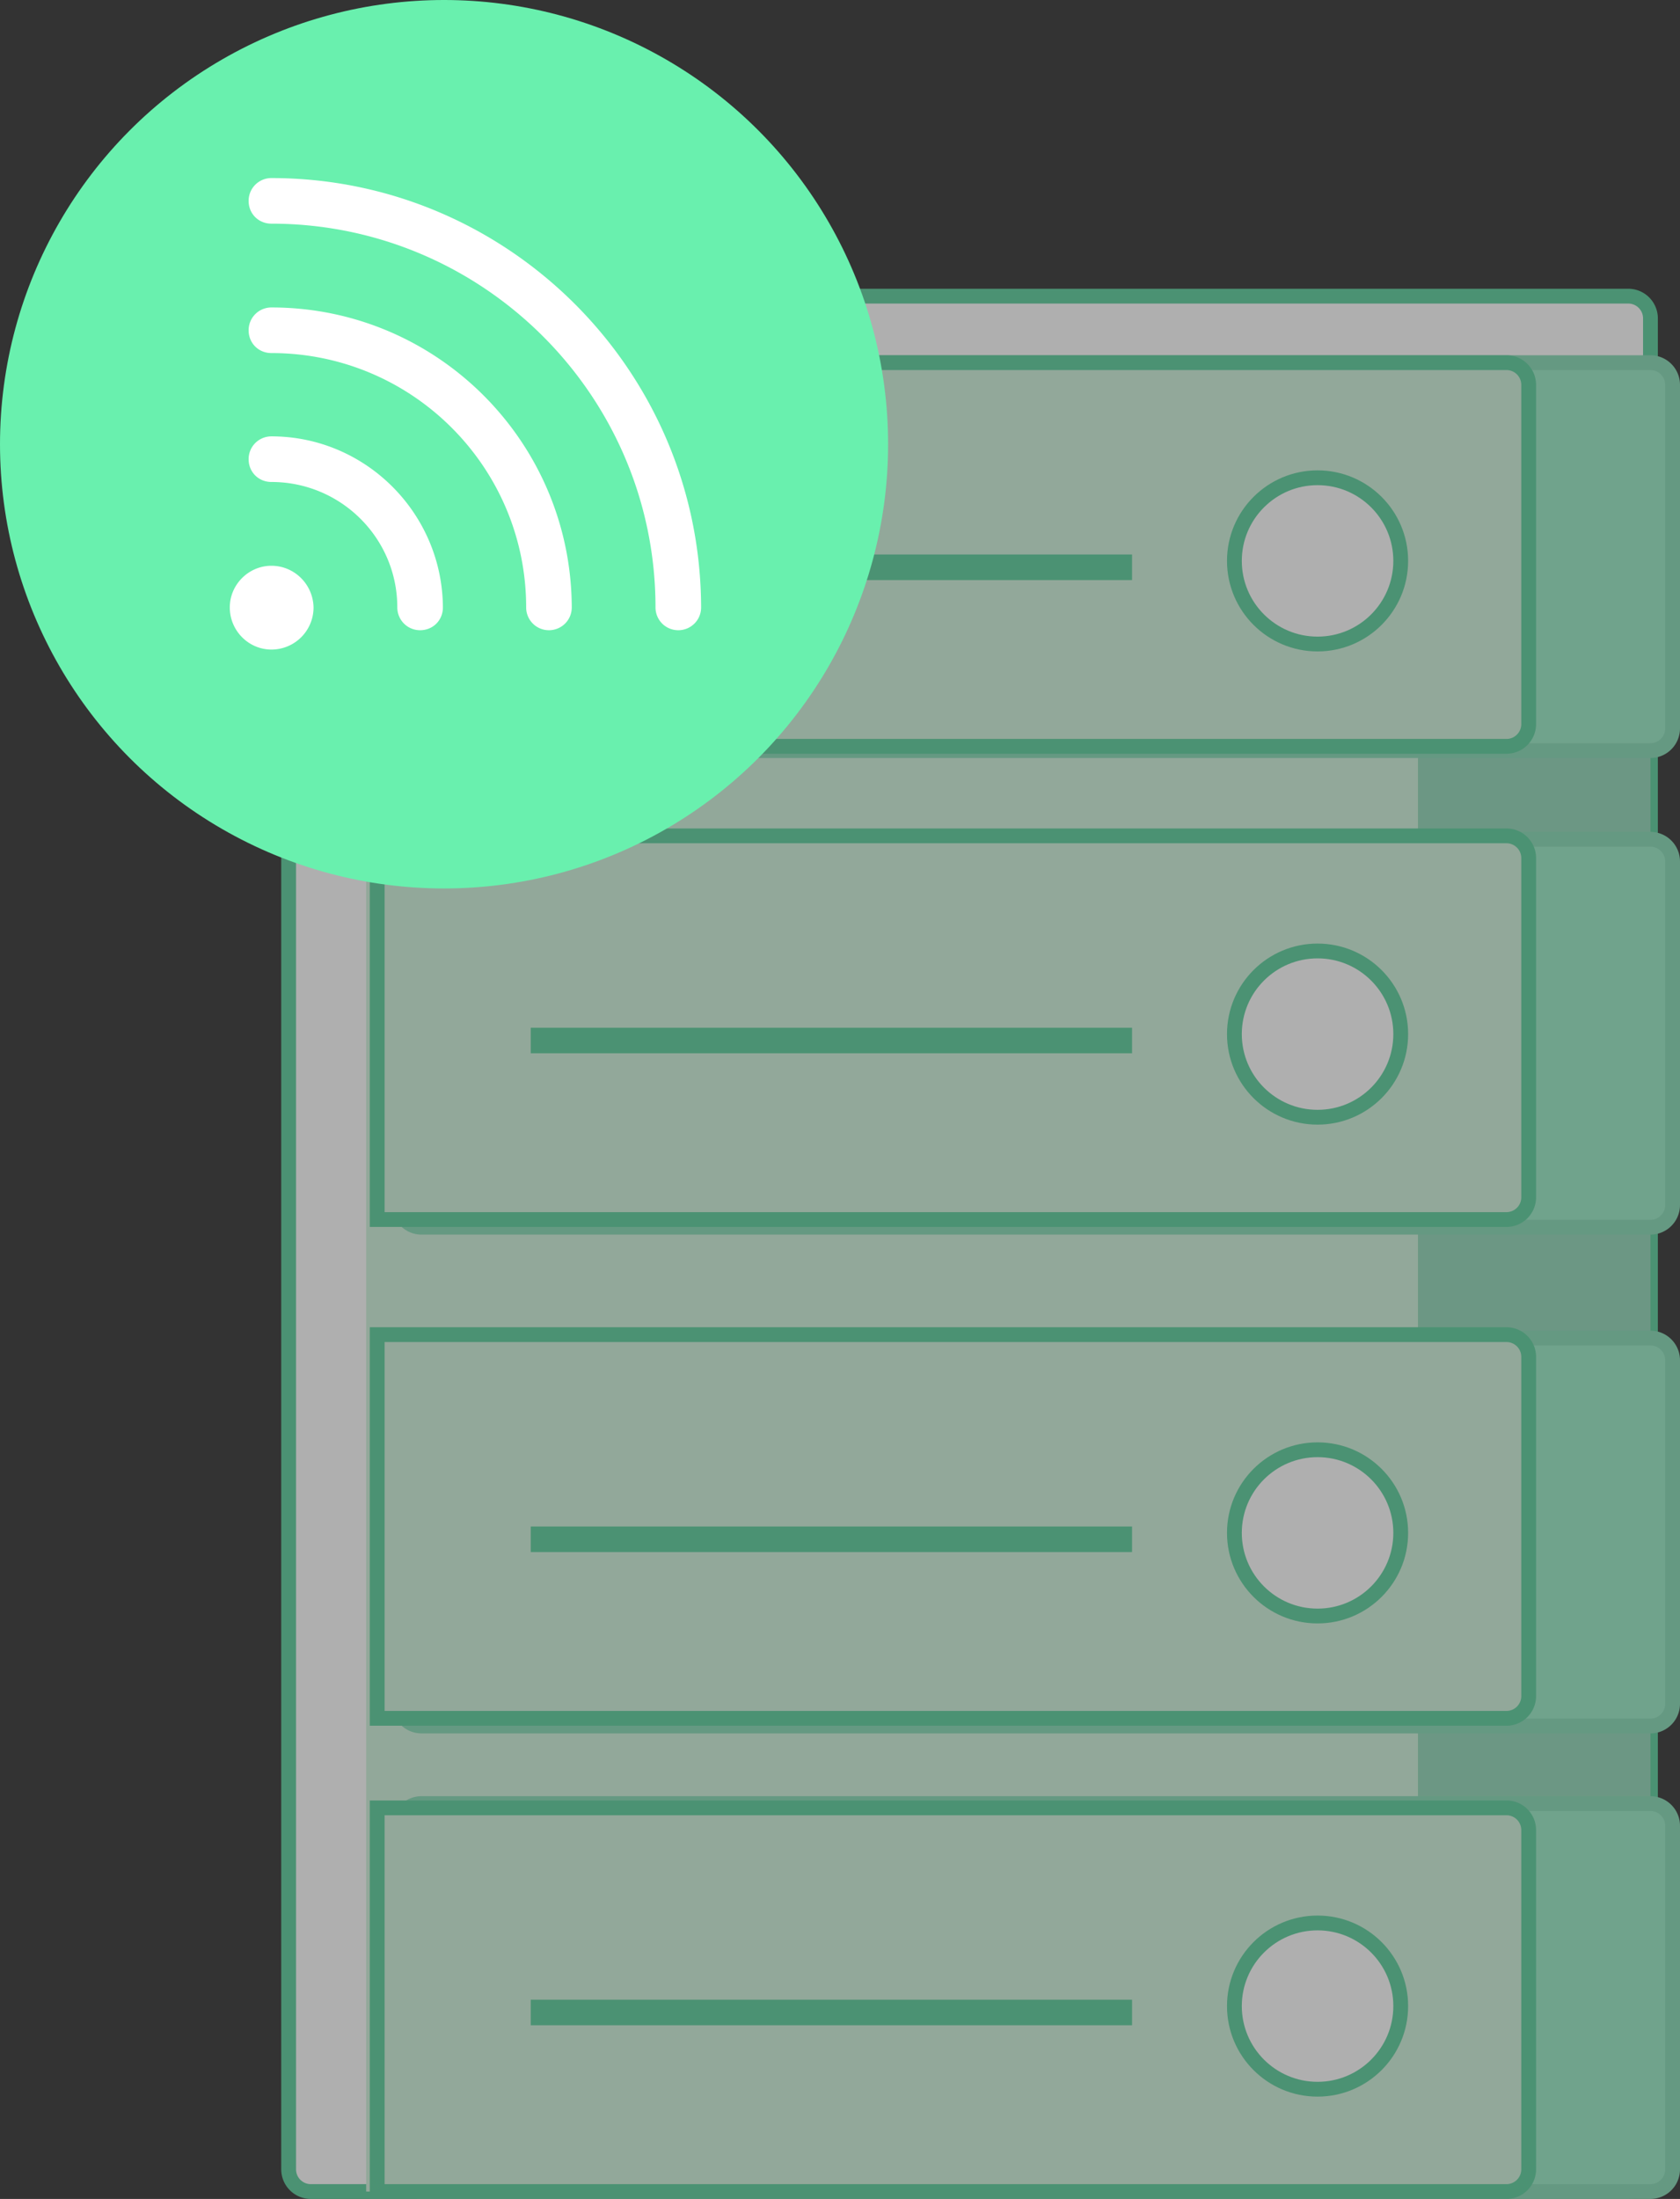 <svg xmlns="http://www.w3.org/2000/svg" width="227" height="297" viewBox="0 0 227 297">
    <rect x="0" y="0" width="227" height="297" fill="#333333" stroke="none"/>
    <g fill="none" fill-rule="evenodd">
        <g fill-rule="nonzero" opacity=".609">
            <path fill="#FFF" stroke="#5BCF9C" stroke-width="2" d="M42 40h178.008a3 3 0 0 1 3 3v250a3 3 0 0 1-3 3H42a3 3 0 0 1-3-3V43a3 3 0 0 1 3-3z"/>
            <path fill="#91D8B8" d="M50.968 99.883h172.04V296H50.968z"/>
            <path fill="#D0F4DC" d="M49.472 99.883h142.12V296H49.472z"/>
            <path fill="#97EBC6" stroke="#86DAB5" stroke-width="2" d="M56.96 48.982H223a3 3 0 0 1 3 3V98.38a3 3 0 0 1-3 3H56.96a3 3 0 0 1-3-3V51.982a3 3 0 0 1 3-3zM56.96 113.357H223a3 3 0 0 1 3 3v46.397a3 3 0 0 1-3 3H56.96a3 3 0 0 1-3-3v-46.397a3 3 0 0 1 3-3zM56.96 180.725H223a3 3 0 0 1 3 3v46.398a3 3 0 0 1-3 3H56.96a3 3 0 0 1-3-3v-46.398a3 3 0 0 1 3-3zM56.96 243.602H223a3 3 0 0 1 3 3V293a3 3 0 0 1-3 3H56.96a3 3 0 0 1-3-3v-46.398a3 3 0 0 1 3-3z"/>
            <g transform="translate(50.968 48.982)">
                <path fill="#D0F4DC" stroke="#5BCF9C" stroke-width="2" d="M0 63.914h152.584a3 3 0 0 1 3 3v45.821a3 3 0 0 1-3 3H0V63.914z"/>
                <ellipse cx="127.06" cy="90.688" fill="#FFF" stroke="#5BCF9C" stroke-width="2" rx="11.237" ry="11.228"/>
                <path fill="#5BCF9C" d="M20.745 89.825h81.249v3.454h-81.25z"/>
                <path fill="#D0F4DC" stroke="#5BCF9C" stroke-width="2" d="M0 0h152.584a3 3 0 0 1 3 3v45.822a3 3 0 0 1-3 3H0V0z"/>
                <ellipse cx="127.06" cy="26.775" fill="#FFF" stroke="#5BCF9C" stroke-width="2" rx="11.237" ry="11.228"/>
                <path fill="#5BCF9C" d="M20.745 25.91h81.249v3.456h-81.25z"/>
                <path fill="#D0F4DC" stroke="#5BCF9C" stroke-width="2" d="M0 195.196h152.584a3 3 0 0 1 3 3v45.822a3 3 0 0 1-3 3H0v-51.822z"/>
                <ellipse cx="127.06" cy="221.97" fill="#FFF" stroke="#5BCF9C" stroke-width="2" rx="11.237" ry="11.228"/>
                <path fill="#5BCF9C" d="M20.745 221.107h81.249v3.455H20.745z"/>
                <path fill="#D0F4DC" stroke="#5BCF9C" stroke-width="2" d="M0 131.282h152.584a3 3 0 0 1 3 3v45.822a3 3 0 0 1-3 3H0v-51.822z"/>
                <ellipse cx="127.06" cy="158.057" fill="#FFF" stroke="#5BCF9C" stroke-width="2" rx="11.237" ry="11.228"/>
                <path fill="#5BCF9C" d="M20.745 157.193h81.249v3.455h-81.25z"/>
            </g>
        </g>
        <circle cx="60" cy="60" r="60" fill="#69F0AE"/>
        <g fill="#FFF">
            <path d="M36.674 24.05a3.072 3.072 0 0 0-3.08 3.08c0 1.74 1.339 3.08 3.08 3.08 28.594 0 51.897 23.236 51.897 51.83 0 1.674 1.34 3.08 3.08 3.08 1.675 0 3.081-1.339 3.081-3.08-.067-32.009-26.116-57.99-58.058-57.99z"/>
            <path d="M36.674 41.527a3.072 3.072 0 0 0-3.08 3.08c0 1.741 1.339 3.08 3.08 3.08 19.018 0 34.42 15.402 34.42 34.353 0 1.674 1.339 3.08 3.08 3.08 1.674 0 3.08-1.339 3.08-3.08-.067-22.366-18.214-40.513-40.58-40.513z"/>
            <path d="M36.674 58.938a3.072 3.072 0 0 0-3.08 3.08c0 1.74 1.339 3.08 3.08 3.08 9.375 0 17.009 7.567 17.009 16.942 0 1.674 1.34 3.08 3.08 3.08 1.741 0 3.08-1.339 3.08-3.08-.066-12.723-10.446-23.103-23.169-23.103zM36.674 76.415c-3.08 0-5.625 2.545-5.625 5.625 0 3.147 2.545 5.692 5.625 5.692a5.687 5.687 0 0 0 5.692-5.692c-.067-3.147-2.612-5.625-5.692-5.625z"/>
        </g>
    </g>
</svg>
